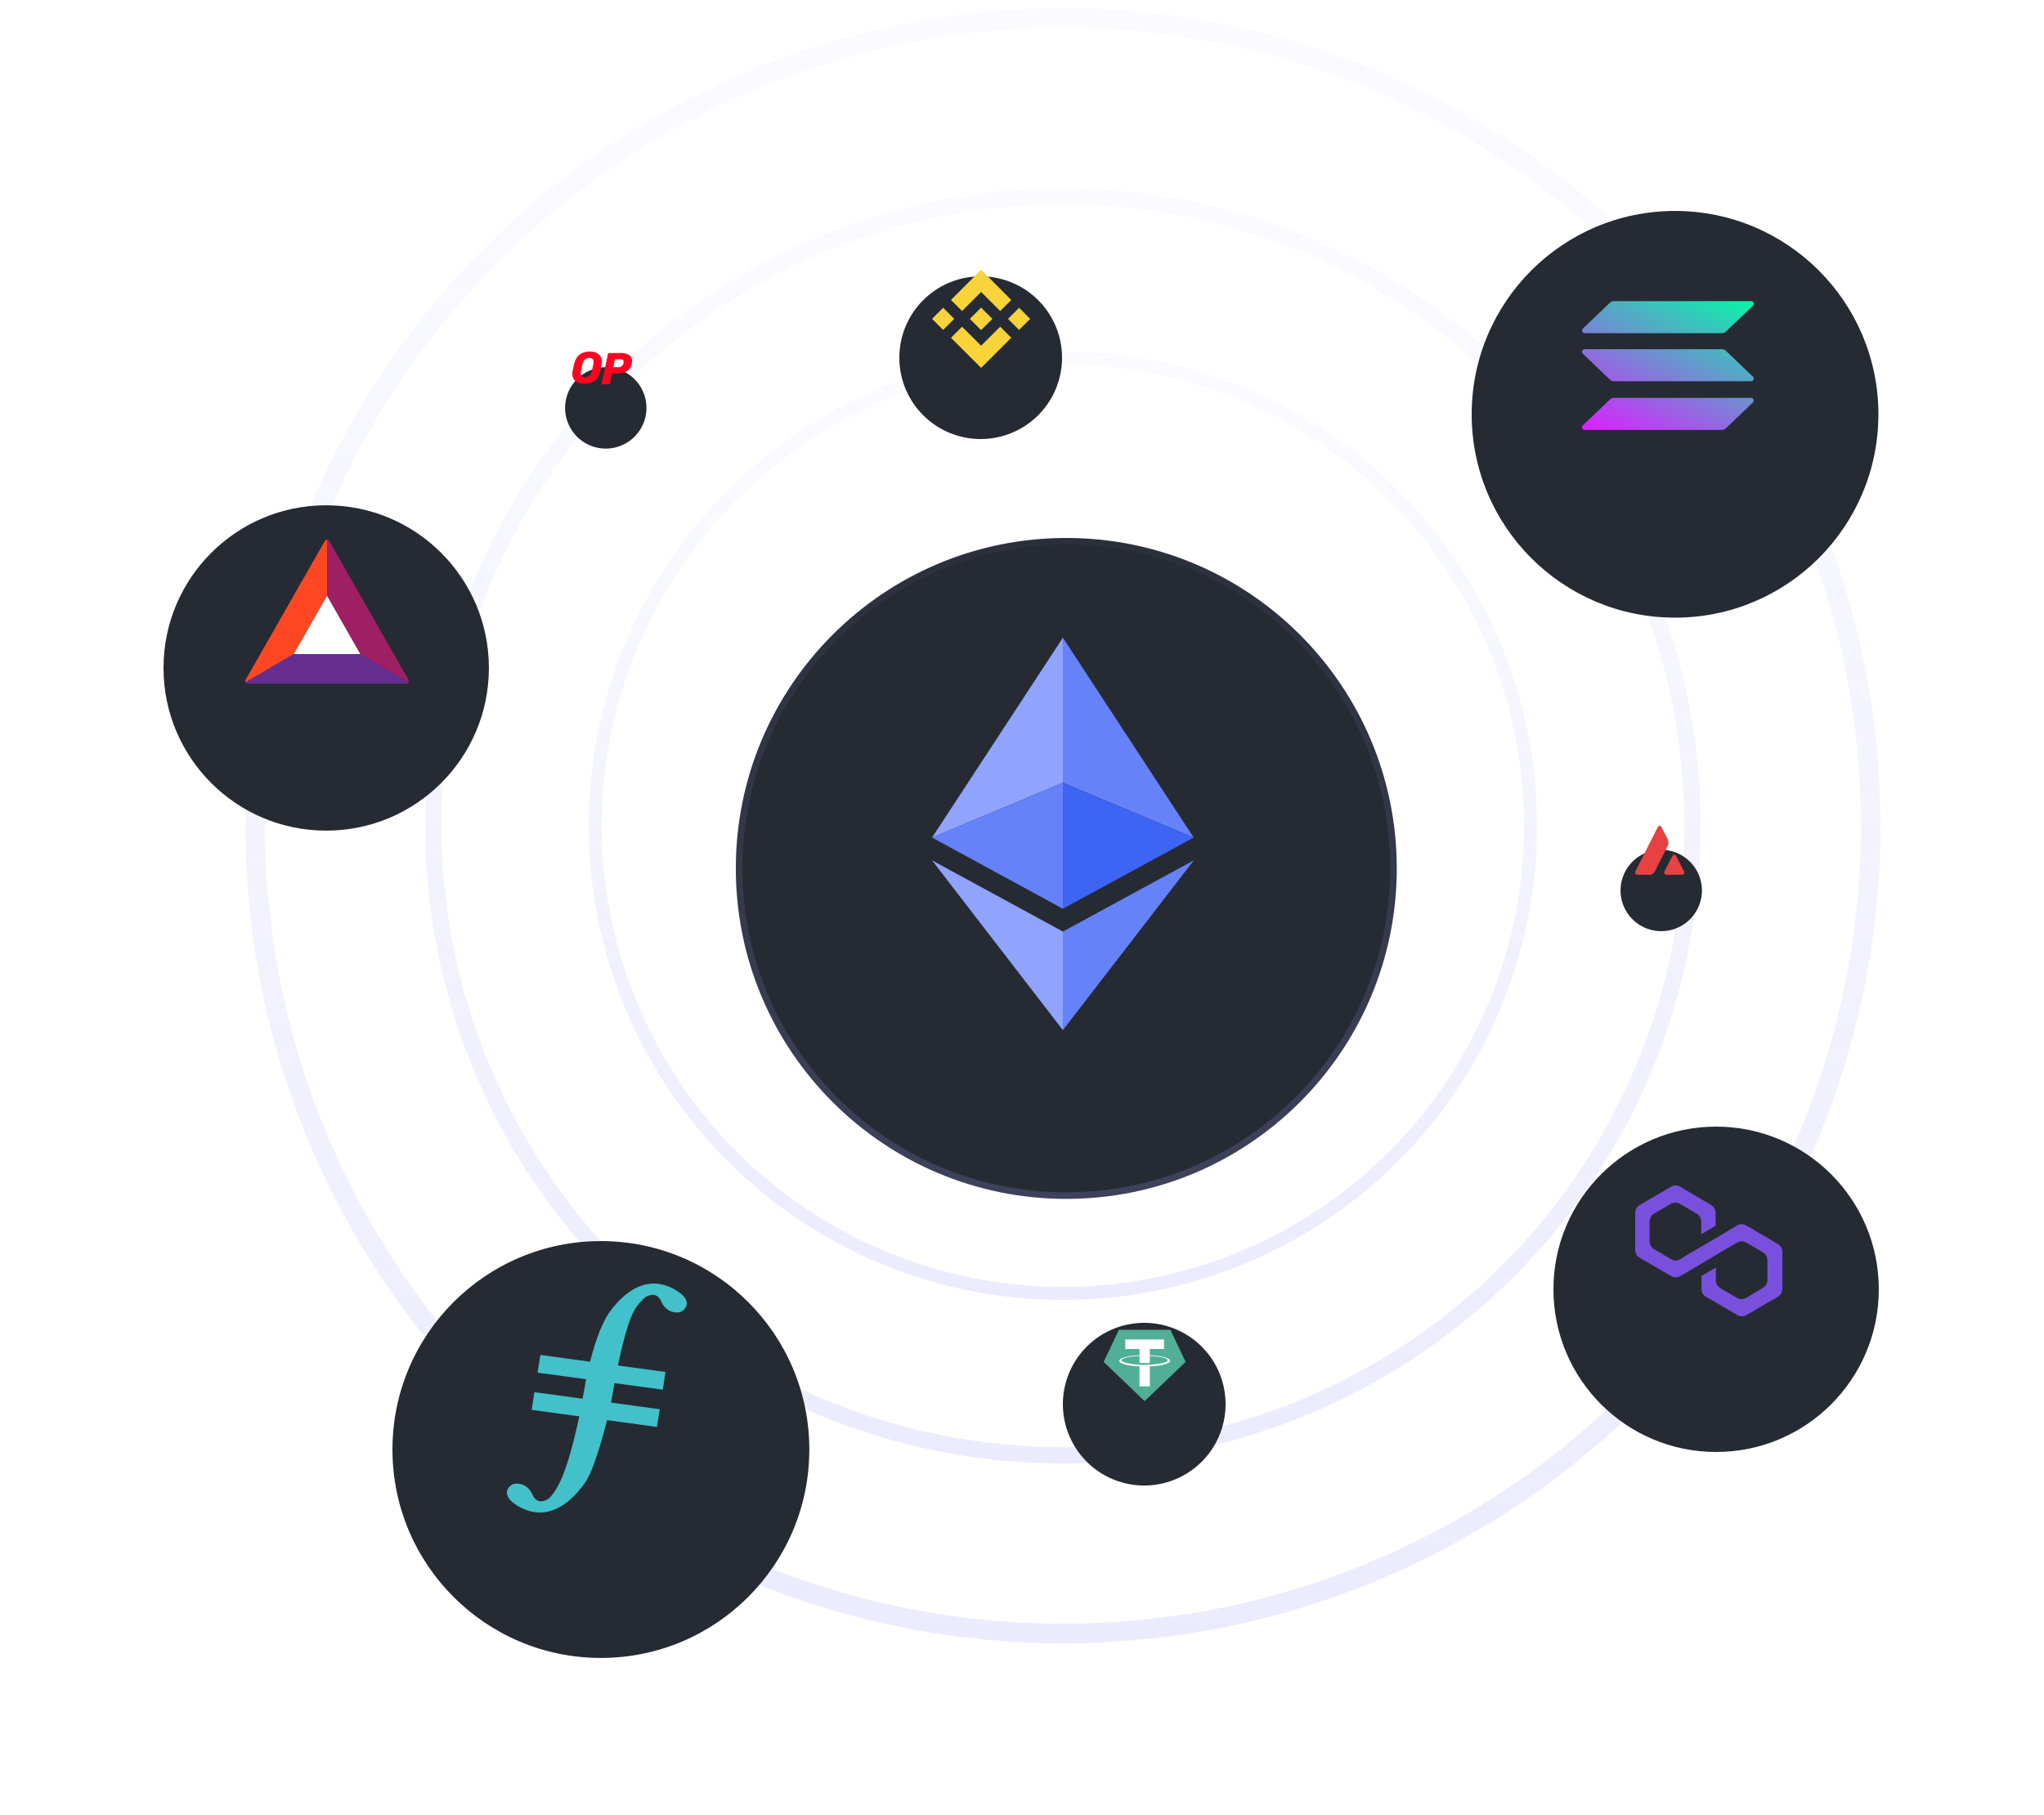 <svg xmlns="http://www.w3.org/2000/svg" width="125" height="111" fill="none"><circle cx="65" cy="50.5" r="49.4" stroke="url(#a)" stroke-opacity=".2" stroke-width="1.2"/><circle cx="65" cy="50.5" r="38.5" stroke="url(#b)" stroke-opacity=".2"/><circle cx="65" cy="50.5" r="28.6" stroke="url(#c)" stroke-opacity=".2" stroke-width=".8"/><g filter="url(#d)"><path fill="#262B33" d="M36.403 24.949a2.487 2.487 0 1 0 1.287-4.805 2.487 2.487 0 0 0-1.287 4.805Z"/></g><path fill="#FF0420" fill-rule="evenodd" d="M35.205 23.311a.874.874 0 0 0 .532.153c.261 0 .47-.06.626-.182.157-.124.266-.311.33-.56.04-.152.072-.31.1-.472.008-.058.012-.106.012-.144a.556.556 0 0 0-.357-.535.941.941 0 0 0-.377-.071c-.514 0-.834.25-.958.75a8.785 8.785 0 0 0-.1.472 1.01 1.01 0 0 0-.013.147c0 .19.068.339.205.442Zm.83-.33a.39.39 0 0 1-.259.09c-.174 0-.263-.083-.262-.251 0-.04.005-.079.012-.115.034-.177.066-.326.099-.448a.502.502 0 0 1 .153-.276.4.4 0 0 1 .261-.09c.173 0 .259.083.259.249a.62.62 0 0 1-.012.117 6.423 6.423 0 0 1-.096.448.496.496 0 0 1-.155.276Zm.771.5c.012.013.027.019.047.019h.37a.08.08 0 0 0 .053-.019.078.078 0 0 0 .03-.05l.125-.597h.368c.238 0 .426-.05.563-.15.14-.1.23-.254.276-.463a.71.71 0 0 0 .016-.143.413.413 0 0 0-.186-.363.85.85 0 0 0-.486-.125h-.725a.08.08 0 0 0-.052.019.073.073 0 0 0-.03.05l-.377 1.773a.071.071 0 0 0 .008.05Zm1.211-1.086a.322.322 0 0 1-.199.063h-.313l.104-.488h.327c.074 0 .128.014.158.043.03.028.047.068.047.12 0 .024-.003.052-.01.082a.299.299 0 0 1-.114.18Z" clip-rule="evenodd"/><g filter="url(#e)"><path fill="#262B33" d="M36.747 98.994c7.04 0 12.747-5.707 12.747-12.747S43.787 73.5 36.747 73.5 24 79.207 24 86.247s5.707 12.747 12.747 12.747Z"/></g><path fill="#42C1CA" d="M36.086 83.279c.268-1.048.591-1.99.934-2.604.127-.293.638-.996 1.2-1.46.934-.775 1.983-.971 3.075-.334l-.096.141.096-.14c.557.324.78.658.683.974-.072.234-.349.422-.496.402a.944.944 0 0 1-.642-.162 1.14 1.14 0 0 1-.39-.483c-.152-.335-.353-.45-.599-.422-.178.019-.384.124-.45.195l-.17.175c-.131.13-.248.273-.348.425-.343.532-.66 1.505-1.099 3.523l2.91.396-.16 1.084-2.953-.402-.126.713-.032.178-.058.3 2.98.406-.17 1.083-3.05-.416c-.353 1.393-.817 2.885-1.145 3.474-.127.294-.638.996-1.2 1.461-.934.773-1.983.97-3.075.333-.557-.325-.78-.66-.683-.975.072-.235.349-.422.496-.402.216-.02.434.02.642.161.16.11.292.27.39.484.152.335.353.45.599.422.178-.019.384-.125.45-.196.654-.677 1.172-1.98 1.827-4.992l-2.909-.397.16-1.084 2.952.402.127-.712c.028-.16.058-.32.09-.48l-2.97-.403.17-1.083 3.04.415Z"/><g filter="url(#f)"><path fill="#262B33" d="M65.209 70.918c11.161 0 20.209-9.048 20.209-20.21 0-11.16-9.048-20.208-20.21-20.208C54.049 30.5 45 39.548 45 50.709s9.048 20.209 20.209 20.209Z"/><path stroke="url(#g)" stroke-opacity=".2" stroke-width=".4" d="M85.218 50.709c0 11.05-8.959 20.009-20.01 20.009-11.05 0-20.008-8.959-20.008-20.01 0-11.05 8.958-20.008 20.009-20.008 11.05 0 20.009 8.958 20.009 20.009Z"/></g><path fill="#6582F9" d="M65 39v8.872l7.998 3.35L65 39Z"/><path fill="#90A3FD" d="m65 39-8 12.222 8-3.35V39Z"/><path fill="#6582F9" d="M65 56.972V63l8.004-10.381L65 56.972Z"/><path fill="#90A3FD" d="M65 63v-6.03l-8-4.351L65 63Z"/><path fill="#3E64F4" d="m65 55.576 7.998-4.354L65 47.874v7.702Z"/><path fill="#6582F9" d="m57 51.222 8 4.354v-7.702l-8 3.348Z"/><g filter="url(#h)"><path fill="#262B33" d="M102.436 35.373c6.869 0 12.437-5.568 12.437-12.437 0-6.868-5.568-12.436-12.437-12.436C95.568 10.5 90 16.068 90 22.936c0 6.869 5.568 12.437 12.436 12.437Z"/></g><path fill="url(#i)" d="M98.456 24.428a.35.35 0 0 1 .243-.096h8.379c.153 0 .229.177.121.28l-1.655 1.584a.353.353 0 0 1-.243.096h-8.38c-.152 0-.228-.177-.12-.28l1.655-1.584Z"/><path fill="url(#j)" d="M98.456 18.513a.35.35 0 0 1 .243-.096h8.379c.153 0 .229.176.121.28l-1.655 1.583a.354.354 0 0 1-.243.096h-8.38c-.152 0-.228-.177-.12-.28l1.655-1.583Z"/><path fill="url(#k)" d="M105.544 21.452a.354.354 0 0 0-.243-.096h-8.38c-.152 0-.228.176-.12.28l1.655 1.583a.35.35 0 0 0 .243.096h8.379c.153 0 .229-.177.121-.28l-1.655-1.583Z"/><g filter="url(#l)"><path fill="#262B33" d="M100.903 54.449a2.488 2.488 0 1 0 1.286-4.806 2.488 2.488 0 0 0-1.286 4.806Z"/></g><path fill="#E84142" d="M100.248 53.496h.504v.004c.12 0 .179 0 .232-.017a.4.4 0 0 0 .155-.102 1 1 0 0 0 .127-.215l.002-.005.654-1.301c.058-.115.087-.173.1-.232a.519.519 0 0 0 0-.2.868.868 0 0 0-.088-.209l-.01-.021-.002-.003-.26-.509c-.05-.1-.077-.151-.11-.17a.111.111 0 0 0-.115 0c-.034.019-.06.07-.111.17l-.003.007-1.247 2.468-.009.018c-.045.093-.069.14-.067.18a.155.155 0 0 0 .059.113c.03.024.083.024.189.024ZM102.75 53.496h-.724c-.106 0-.159 0-.192-.024a.142.142 0 0 1-.058-.113c-.002-.042.024-.093.077-.196l.002-.002.36-.696c.053-.102.08-.154.114-.173a.113.113 0 0 1 .116 0c.032.018.056.063.101.148l.009.016.003.009.362.696a.044.044 0 0 0 .003.006.05.05 0 0 1 .003.005l.002.003c.048.094.074.144.072.184a.152.152 0 0 1-.059.113c-.03.024-.085.024-.191.024Z"/><g filter="url(#m)"><path fill="#262B33" d="M104.949 86.398c5.495 0 9.949-4.454 9.949-9.949s-4.454-9.949-9.949-9.949S95 70.954 95 76.449s4.454 9.949 9.949 9.949Z"/></g><path fill="#7950DD" d="M106.792 74.944a.562.562 0 0 0-.565 0l-1.295.778-.88.507-1.296.778a.56.56 0 0 1-.564 0l-1.03-.609a.585.585 0 0 1-.282-.49v-1.2c0-.204.1-.39.282-.491l1.013-.592a.562.562 0 0 1 .565 0l1.013.592a.585.585 0 0 1 .282.49v.778l.88-.524v-.778a.55.55 0 0 0-.282-.49l-1.877-1.117a.56.56 0 0 0-.564 0l-1.91 1.116a.551.551 0 0 0-.282.49v2.25c0 .203.1.39.282.49l1.91 1.117a.56.56 0 0 0 .564 0l1.296-.761.88-.524 1.295-.761a.562.562 0 0 1 .565 0l1.012.592a.586.586 0 0 1 .283.49v1.2a.55.55 0 0 1-.283.491l-1.012.61a.563.563 0 0 1-.565 0l-1.013-.593a.585.585 0 0 1-.282-.49v-.778l-.88.524v.778a.55.55 0 0 0 .282.49l1.91 1.117a.56.56 0 0 0 .564 0l1.91-1.116a.585.585 0 0 0 .282-.49v-2.25c0-.203-.1-.39-.282-.49l-1.926-1.134Z"/><g filter="url(#n)"><path fill="#262B33" d="M19.949 48.398c5.495 0 9.949-4.454 9.949-9.949S25.444 28.5 19.949 28.5 10 32.954 10 38.449s4.454 9.949 9.949 9.949Z"/></g><path fill="#FF4724" fill-rule="evenodd" d="M15.017 41.732 17.967 40 20 36.436V33c-.054 0-.107.036-.148.107l-2.409 4.221-2.408 4.222c-.04.07-.045.135-.018.182Z" clip-rule="evenodd"/><path fill="#9E1F63" fill-rule="evenodd" d="M20 33v3.436L22.033 40l2.95 1.732c.027-.047.023-.111-.018-.182l-2.408-4.222-2.41-4.221c-.04-.071-.093-.107-.147-.107Z" clip-rule="evenodd"/><path fill="#662D91" fill-rule="evenodd" d="M24.983 41.733 22.033 40h-4.066l-2.95 1.733c.027.047.084.076.165.076h9.636c.081 0 .138-.03.165-.076Z" clip-rule="evenodd"/><path fill="#fff" fill-rule="evenodd" d="M17.967 40h4.066L20 36.436 17.967 40Z" clip-rule="evenodd"/><g filter="url(#o)"><path fill="#262B33" d="M59.974 24.449a4.974 4.974 0 1 0 0-9.949 4.974 4.974 0 0 0 0 9.949Z"/></g><path fill="#F8D339" d="M58.835 19.021 60 17.856l1.166 1.166.678-.678L60 16.5l-1.843 1.843.678.678ZM57 19.5l.678-.678.678.678-.678.678L57 19.5Zm1.835.479L60 21.144l1.166-1.166.678.678L60 22.5l-1.843-1.843-.001-.001.679-.677Zm2.809-.479.678-.678.678.678-.678.678-.678-.678Zm-.956 0-.688.688-.687-.687-.002-.001h.002l.12-.122.059-.058.508-.508.688.688Z"/><g filter="url(#p)"><path fill="#262B33" d="M69.975 88.449a4.974 4.974 0 1 0 0-9.949 4.974 4.974 0 0 0 0 9.949Z"/></g><path fill="#50AF95" fill-rule="evenodd" d="m68.416 81.347-.912 1.916a.036.036 0 0 0 .007.042l2.463 2.36a.039.039 0 0 0 .051 0l2.464-2.36a.036.036 0 0 0 .007-.043l-.912-1.915a.033.033 0 0 0-.033-.022h-3.103a.036.036 0 0 0-.032.022Z" clip-rule="evenodd"/><path fill="#fff" fill-rule="evenodd" d="M70.317 83.459a4.545 4.545 0 0 1-.312.007c-.162 0-.277-.005-.319-.007-.626-.029-1.093-.138-1.093-.267 0-.13.467-.24 1.093-.268v.425c.041.003.158.01.32.01.195 0 .292-.008.31-.01v-.425c.624.028 1.091.137 1.091.266 0 .13-.465.24-1.09.269Zm0-.578v-.382h.872v-.582h-2.375v.582h.872v.382c-.708.033-1.242.172-1.242.342 0 .17.534.308 1.242.341v1.222h.631v-1.222c.707-.032 1.24-.172 1.24-.34 0-.168-.533-.31-1.24-.343Z" clip-rule="evenodd"/><defs><filter id="d" width="23.385" height="23.385" x="25.354" y="13.255" color-interpolation-filters="sRGB" filterUnits="userSpaceOnUse"><feFlood flood-opacity="0" result="BackgroundImageFix"/><feColorMatrix in="SourceAlpha" result="hardAlpha" values="0 0 0 0 0 0 0 0 0 0 0 0 0 0 0 0 0 0 127 0"/><feMorphology in="SourceAlpha" radius=".8" result="effect1_dropShadow_4784_460068"/><feOffset dy="2.401"/><feGaussianBlur stdDeviation="5.003"/><feComposite in2="hardAlpha" operator="out"/><feColorMatrix values="0 0 0 0 0 0 0 0 0 0 0 0 0 0 0 0 0 0 0.1 0"/><feBlend in2="BackgroundImageFix" mode="multiply" result="effect1_dropShadow_4784_460068"/><feBlend in="SourceGraphic" in2="effect1_dropShadow_4784_460068" result="shape"/></filter><filter id="e" width="43.904" height="43.904" x="14.795" y="66.697" color-interpolation-filters="sRGB" filterUnits="userSpaceOnUse"><feFlood flood-opacity="0" result="BackgroundImageFix"/><feColorMatrix in="SourceAlpha" result="hardAlpha" values="0 0 0 0 0 0 0 0 0 0 0 0 0 0 0 0 0 0 127 0"/><feMorphology in="SourceAlpha" radius=".8" result="effect1_dropShadow_4784_460068"/><feOffset dy="2.401"/><feGaussianBlur stdDeviation="5.003"/><feComposite in2="hardAlpha" operator="out"/><feColorMatrix values="0 0 0 0 0 0 0 0 0 0 0 0 0 0 0 0 0 0 0.1 0"/><feBlend in2="BackgroundImageFix" mode="multiply" result="effect1_dropShadow_4784_460068"/><feBlend in="SourceGraphic" in2="effect1_dropShadow_4784_460068" result="shape"/></filter><filter id="f" width="58.827" height="58.827" x="35.795" y="23.697" color-interpolation-filters="sRGB" filterUnits="userSpaceOnUse"><feFlood flood-opacity="0" result="BackgroundImageFix"/><feColorMatrix in="SourceAlpha" result="hardAlpha" values="0 0 0 0 0 0 0 0 0 0 0 0 0 0 0 0 0 0 127 0"/><feMorphology in="SourceAlpha" radius=".8" result="effect1_dropShadow_4784_460068"/><feOffset dy="2.401"/><feGaussianBlur stdDeviation="5.003"/><feComposite in2="hardAlpha" operator="out"/><feColorMatrix values="0 0 0 0 0 0 0 0 0 0 0 0 0 0 0 0 0 0 0.1 0"/><feBlend in2="BackgroundImageFix" mode="multiply" result="effect1_dropShadow_4784_460068"/><feBlend in="SourceGraphic" in2="effect1_dropShadow_4784_460068" result="shape"/></filter><filter id="h" width="43.282" height="43.282" x="80.795" y="3.696" color-interpolation-filters="sRGB" filterUnits="userSpaceOnUse"><feFlood flood-opacity="0" result="BackgroundImageFix"/><feColorMatrix in="SourceAlpha" result="hardAlpha" values="0 0 0 0 0 0 0 0 0 0 0 0 0 0 0 0 0 0 127 0"/><feMorphology in="SourceAlpha" radius=".8" result="effect1_dropShadow_4784_460068"/><feOffset dy="2.401"/><feGaussianBlur stdDeviation="5.003"/><feComposite in2="hardAlpha" operator="out"/><feColorMatrix values="0 0 0 0 0 0 0 0 0 0 0 0 0 0 0 0 0 0 0.1 0"/><feBlend in2="BackgroundImageFix" mode="multiply" result="effect1_dropShadow_4784_460068"/><feBlend in="SourceGraphic" in2="effect1_dropShadow_4784_460068" result="shape"/></filter><filter id="l" width="23.385" height="23.385" x="89.854" y="42.755" color-interpolation-filters="sRGB" filterUnits="userSpaceOnUse"><feFlood flood-opacity="0" result="BackgroundImageFix"/><feColorMatrix in="SourceAlpha" result="hardAlpha" values="0 0 0 0 0 0 0 0 0 0 0 0 0 0 0 0 0 0 127 0"/><feMorphology in="SourceAlpha" radius=".8" result="effect1_dropShadow_4784_460068"/><feOffset dy="2.401"/><feGaussianBlur stdDeviation="5.003"/><feComposite in2="hardAlpha" operator="out"/><feColorMatrix values="0 0 0 0 0 0 0 0 0 0 0 0 0 0 0 0 0 0 0.1 0"/><feBlend in2="BackgroundImageFix" mode="multiply" result="effect1_dropShadow_4784_460068"/><feBlend in="SourceGraphic" in2="effect1_dropShadow_4784_460068" result="shape"/></filter><filter id="m" width="38.307" height="38.307" x="85.795" y="59.697" color-interpolation-filters="sRGB" filterUnits="userSpaceOnUse"><feFlood flood-opacity="0" result="BackgroundImageFix"/><feColorMatrix in="SourceAlpha" result="hardAlpha" values="0 0 0 0 0 0 0 0 0 0 0 0 0 0 0 0 0 0 127 0"/><feMorphology in="SourceAlpha" radius=".8" result="effect1_dropShadow_4784_460068"/><feOffset dy="2.401"/><feGaussianBlur stdDeviation="5.003"/><feComposite in2="hardAlpha" operator="out"/><feColorMatrix values="0 0 0 0 0 0 0 0 0 0 0 0 0 0 0 0 0 0 0.1 0"/><feBlend in2="BackgroundImageFix" mode="multiply" result="effect1_dropShadow_4784_460068"/><feBlend in="SourceGraphic" in2="effect1_dropShadow_4784_460068" result="shape"/></filter><filter id="n" width="38.307" height="38.307" x=".795" y="21.697" color-interpolation-filters="sRGB" filterUnits="userSpaceOnUse"><feFlood flood-opacity="0" result="BackgroundImageFix"/><feColorMatrix in="SourceAlpha" result="hardAlpha" values="0 0 0 0 0 0 0 0 0 0 0 0 0 0 0 0 0 0 127 0"/><feMorphology in="SourceAlpha" radius=".8" result="effect1_dropShadow_4784_460068"/><feOffset dy="2.401"/><feGaussianBlur stdDeviation="5.003"/><feComposite in2="hardAlpha" operator="out"/><feColorMatrix values="0 0 0 0 0 0 0 0 0 0 0 0 0 0 0 0 0 0 0.1 0"/><feBlend in2="BackgroundImageFix" mode="multiply" result="effect1_dropShadow_4784_460068"/><feBlend in="SourceGraphic" in2="effect1_dropShadow_4784_460068" result="shape"/></filter><filter id="o" width="28.358" height="28.358" x="45.795" y="7.697" color-interpolation-filters="sRGB" filterUnits="userSpaceOnUse"><feFlood flood-opacity="0" result="BackgroundImageFix"/><feColorMatrix in="SourceAlpha" result="hardAlpha" values="0 0 0 0 0 0 0 0 0 0 0 0 0 0 0 0 0 0 127 0"/><feMorphology in="SourceAlpha" radius=".8" result="effect1_dropShadow_4784_460068"/><feOffset dy="2.401"/><feGaussianBlur stdDeviation="5.003"/><feComposite in2="hardAlpha" operator="out"/><feColorMatrix values="0 0 0 0 0 0 0 0 0 0 0 0 0 0 0 0 0 0 0.1 0"/><feBlend in2="BackgroundImageFix" mode="multiply" result="effect1_dropShadow_4784_460068"/><feBlend in="SourceGraphic" in2="effect1_dropShadow_4784_460068" result="shape"/></filter><filter id="p" width="28.358" height="28.358" x="55.795" y="71.697" color-interpolation-filters="sRGB" filterUnits="userSpaceOnUse"><feFlood flood-opacity="0" result="BackgroundImageFix"/><feColorMatrix in="SourceAlpha" result="hardAlpha" values="0 0 0 0 0 0 0 0 0 0 0 0 0 0 0 0 0 0 127 0"/><feMorphology in="SourceAlpha" radius=".8" result="effect1_dropShadow_4784_460068"/><feOffset dy="2.401"/><feGaussianBlur stdDeviation="5.003"/><feComposite in2="hardAlpha" operator="out"/><feColorMatrix values="0 0 0 0 0 0 0 0 0 0 0 0 0 0 0 0 0 0 0.1 0"/><feBlend in2="BackgroundImageFix" mode="multiply" result="effect1_dropShadow_4784_460068"/><feBlend in="SourceGraphic" in2="effect1_dropShadow_4784_460068" result="shape"/></filter><linearGradient id="a" x1="65" x2="65" y1=".5" y2="100.5" gradientUnits="userSpaceOnUse"><stop stop-color="#9F9CF9" stop-opacity=".2"/><stop offset="1" stop-color="#9E9CF8"/></linearGradient><linearGradient id="b" x1="65" x2="65" y1="11.5" y2="89.5" gradientUnits="userSpaceOnUse"><stop stop-color="#9F9CF9" stop-opacity=".2"/><stop offset="1" stop-color="#9E9CF8"/></linearGradient><linearGradient id="c" x1="65" x2="65" y1="21.5" y2="79.5" gradientUnits="userSpaceOnUse"><stop stop-color="#9F9CF9" stop-opacity=".2"/><stop offset="1" stop-color="#9E9CF8"/></linearGradient><linearGradient id="g" x1="65.209" x2="65.209" y1="30.5" y2="70.918" gradientUnits="userSpaceOnUse"><stop stop-color="#9F9CF9" stop-opacity=".2"/><stop offset="1" stop-color="#9E9CF8"/></linearGradient><linearGradient id="i" x1="103.849" x2="98.439" y1="16.256" y2="27.083" gradientUnits="userSpaceOnUse"><stop stop-color="#00FFA3"/><stop offset="1" stop-color="#DC1FFF"/></linearGradient><linearGradient id="j" x1="103.849" x2="98.439" y1="16.256" y2="27.083" gradientUnits="userSpaceOnUse"><stop stop-color="#00FFA3"/><stop offset="1" stop-color="#DC1FFF"/></linearGradient><linearGradient id="k" x1="103.849" x2="98.439" y1="16.256" y2="27.083" gradientUnits="userSpaceOnUse"><stop stop-color="#00FFA3"/><stop offset="1" stop-color="#DC1FFF"/></linearGradient></defs></svg>